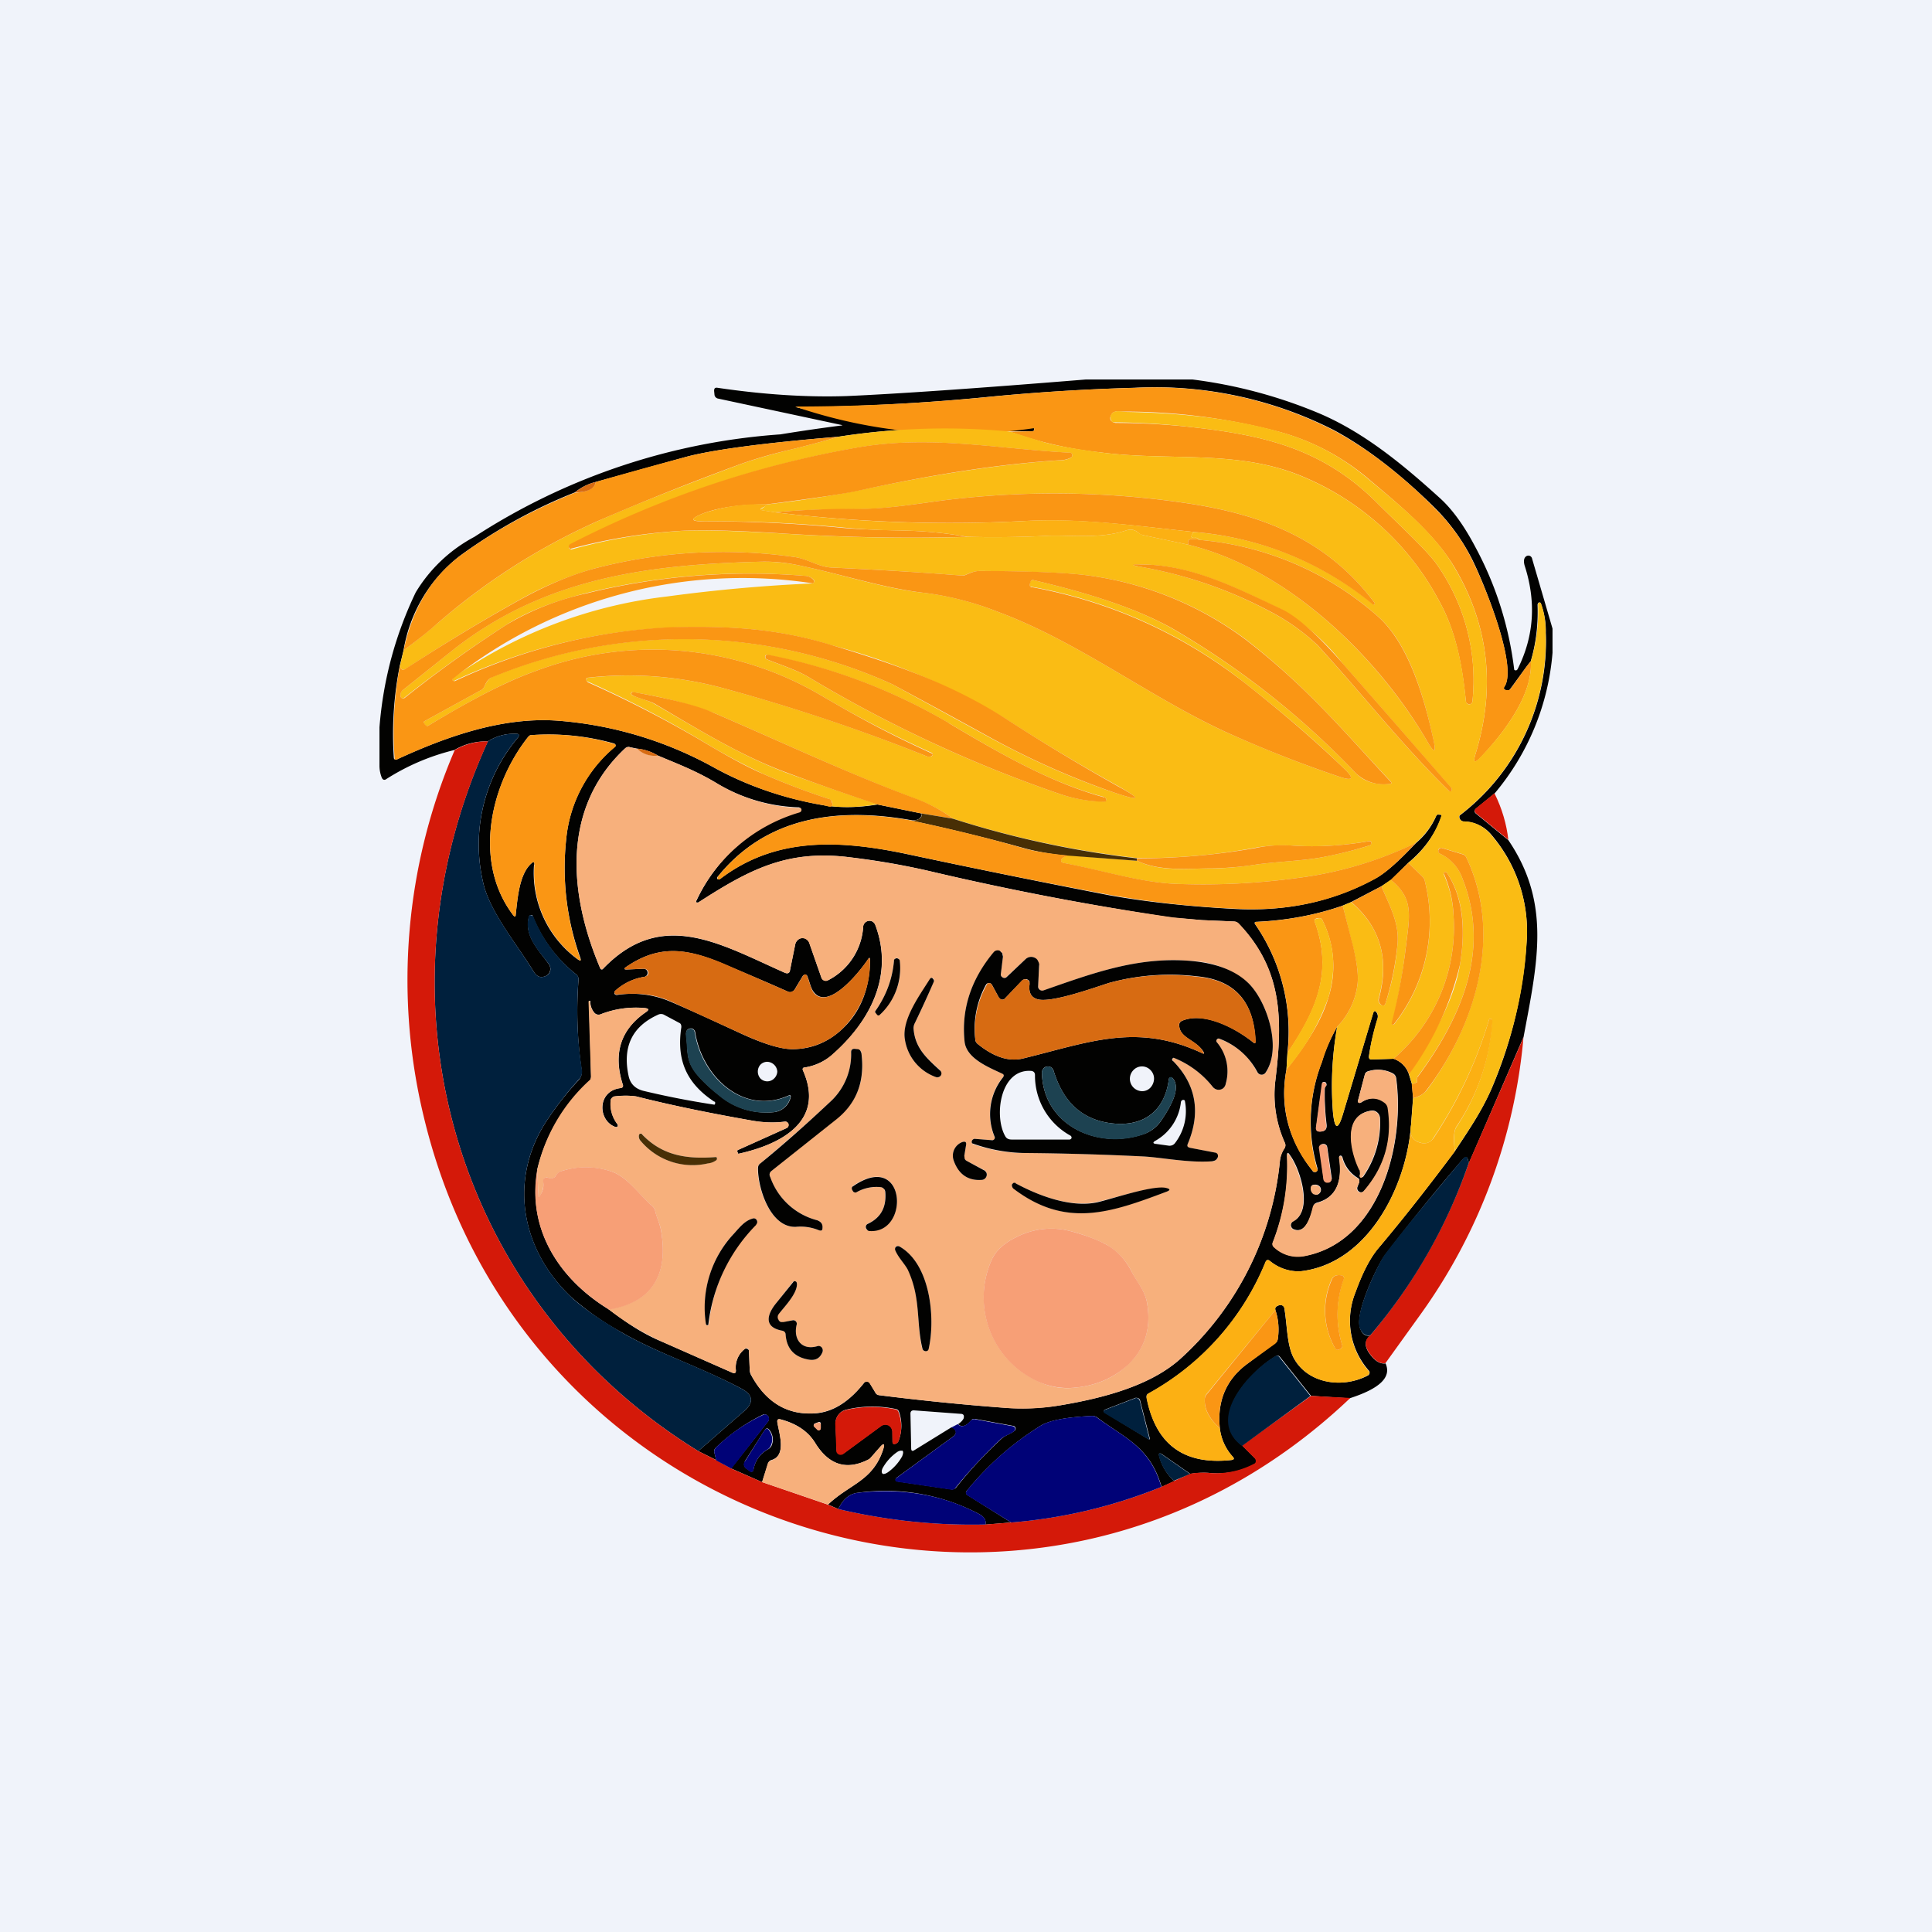 <svg xmlns="http://www.w3.org/2000/svg" width="24" height="24" fill="none" viewBox="0 0 24 24"><rect x="0" y="0" width="24" height="24" fill="#808080" stroke="none"/><g clip-path="url(#a)"><path fill="#F0F3FA" d="M0 0h24v24H0z"/><path fill="#020201" d="M13.492 4.714h1.32a6 6 0 0 1 1.542.407c.575.236 1.072.648 1.539 1.072q.226.207.433.6c.256.473.42.991.484 1.526a.025.025 0 0 0 .036.002l.007-.01c.206-.412.231-.84.086-1.287q-.02-.075.012-.107a.05.05 0 0 1 .05-.013.05.05 0 0 1 .032.039l.253.866v.3a3.1 3.1 0 0 1-.72 1.748l-.232.189q-.032.033 0 .06l.403.33c.532.784.365 1.508.189 2.447l-.682 1.573a.14.14 0 0 0-.021-.077q-.02-.012-.051.021-.504.585-.973 1.2c-.086.116-.382.724-.3.909q.038.101.128.081-.115.085-.013.227.096.134.198.12c.077.172-.073.313-.446.433l-.48-.03-.386-.484q-.026-.027-.051-.009c-.343.206-.857.789-.412 1.114l.155.155a.05.05 0 0 1 .012.043.05.05 0 0 1-.025.034 1 1 0 0 1-.57.103 1 1 0 0 0-.223.013l-.352-.245q-.046-.027-.034.022a.62.62 0 0 0 .189.313l-.159.072c-.146-.5-.45-.6-.797-.86a.1.1 0 0 0-.06-.022q-.476.021-.643.12c-.354.22-.669.498-.93.823a.04.04 0 0 0 .021.042l.54.339-.32.026q.017-.078-.074-.129a2.5 2.5 0 0 0-1.513-.266q-.155.02-.24.202l-.128-.056c.27-.257.557-.291.686-.686.02-.073.008-.085-.043-.025l-.12.137a.1.1 0 0 1-.018.013q-.411.212-.668-.21c-.086-.137-.227-.236-.429-.288q-.045-.008-.038.035c.021.137.12.415-.073.471a.06.06 0 0 0-.043.047l-.073.227-.386-.17.46-.584a.056.056 0 0 0-.005-.071.1.1 0 0 0-.022-.014H9.48a2.3 2.3 0 0 0-.591.415.06.06 0 0 0-.013.065l.021.085-.223-.111.566-.493c.129-.111.116-.206-.03-.283-.489-.261-1.054-.446-1.479-.694a3.5 3.5 0 0 1-.634-.442c-.634-.6-.788-1.482-.287-2.22.116-.171.24-.33.381-.48a.15.15 0 0 0 .035-.12 5 5 0 0 1-.039-1.127.08.08 0 0 0-.026-.06 1.75 1.75 0 0 1-.548-.737.03.03 0 0 0-.037.009l-.006.013c-.06.24.124.41.249.587a.1.1 0 0 1-.03.141c-.069.034-.12.017-.163-.056-.206-.334-.506-.694-.609-1.041a2.06 2.06 0 0 1 .42-1.864c.017-.026.013-.043-.021-.043a.6.6 0 0 0-.356.094.77.77 0 0 0-.416.107q-.451.11-.844.36c-.021.017-.043.013-.056-.013a.4.4 0 0 1-.03-.15v-.48c.047-.6.202-1.157.45-1.675.176-.292.428-.53.729-.69a8 8 0 0 1 3.801-1.273q.385-.063.772-.112l-.009-.004-1.543-.33q-.032-.012-.038-.043l-.005-.051c0-.03.01-.043.04-.039.582.086 1.122.12 1.61.103.6-.026 1.595-.094 2.97-.206m-.943.643a8.8 8.8 0 0 0-2.139.069c-.934.077-1.56.163-1.881.248l-1.127.313a.64.64 0 0 0-.258.129c-.505.2-.983.464-1.423.784a1.86 1.86 0 0 0-.707 1.179l-.047.192c-.075.378-.1.765-.073 1.15l.009.012a.03.03 0 0 0 .03 0c.621-.287 1.32-.531 2.001-.48a4.75 4.75 0 0 1 1.946.587q.61.334 1.35.463c.214.034.433.03.673-.009l.548.112c0 .051-.038.085-.115.085-.947-.17-1.822-.042-2.422.703l-.004.006a.02.02 0 0 0 .004.02l.013.004h.013c.69-.531 1.483-.492 2.314-.317q1.268.27 2.529.515c.428.077.951.137 1.569.17q.944.047 1.714-.368c.137-.068.308-.223.523-.45a.9.9 0 0 0 .253-.338.03.03 0 0 1 .02-.017l.044.004a.02.02 0 0 1 0 .021q-.11.323-.412.575l-.214.214-.12.077-.377.197-.103.043c-.343.12-.703.184-1.071.201-.022 0-.03.013-.013.035.32.465.461 1.03.398 1.59l-.012.21q-.13.681.325 1.26a.02.02 0 0 0 .022.013h.021l.01-.01.007-.012v-.026a2.04 2.04 0 0 1 .056-1.32c.043-.154.111-.3.189-.437a4.2 4.2 0 0 0-.052 1.072q.033.315.124.013l.373-1.248c.013-.038.026-.042.047-.008.013.021.018.047.005.086-.043.145-.082.3-.103.454 0 .026.008.039.034.039l.27-.01a.3.3 0 0 1 .193.194l.038.124.013.172-.025.334c-.056.771-.54 1.727-1.38 1.817a.56.56 0 0 1-.373-.129c-.026-.021-.043-.012-.056.018a3.27 3.27 0 0 1-1.449 1.628.06.06 0 0 0-.025.021.06.06 0 0 0 0 .035q.168.867 1.05.771c.034-.004.043-.017.017-.043a.64.64 0 0 1-.159-.351q-.051-.516.348-.806l.36-.27a.1.1 0 0 0 .012-.034.76.76 0 0 0-.03-.36c-.008-.03.009-.047.052-.06a.047.047 0 0 1 .043.009q.015.012.017.034c.034.193.03.445.111.604.172.334.617.39.926.227a.04.04 0 0 0 .021-.044.04.04 0 0 0-.008-.016.94.94 0 0 1-.167-.973q.13-.36.278-.54c.339-.402.656-.81.956-1.212.171-.258.334-.498.454-.772a5.5 5.5 0 0 0 .437-1.813 1.84 1.84 0 0 0-.428-1.337.46.46 0 0 0-.356-.176.056.056 0 0 1-.047-.073 2.72 2.72 0 0 0 1.071-2.27 1 1 0 0 0-.06-.36.02.02 0 0 0-.008-.014.02.02 0 0 0-.03.009l-.005.013q.014.372-.085.707c-.047.051-.249.343-.266.356a.06.06 0 0 1-.043 0q-.038-.013-.017-.043c.171-.258-.274-1.333-.411-1.599a2.5 2.5 0 0 0-.476-.643c-.42-.411-.832-.728-1.23-.943a4.9 4.9 0 0 0-2.477-.527 27 27 0 0 0-1.753.107q-1.228.124-2.46.133c.583.137.99.15 1.706.142a6 6 0 0 1 1.255.12.03.03 0 0 1 0 .03l-.017.008h-.283zM6.634 10.74a1.33 1.33 0 0 0 .545 1.179c.034.021.042.017.03-.022a3.3 3.3 0 0 1-.176-1.466 1.7 1.7 0 0 1 .613-1.16.03.03 0 0 0-.005-.027l-.012-.008a3 3 0 0 0-1.042-.103.1.1 0 0 0-.026.021c-.475.6-.685 1.556-.188 2.212q.033.044.034-.009c.022-.193.043-.501.197-.634q.034-.034.035.017zm.043 3.793c-.133.741.275 1.359.883 1.731.214.159.412.3.664.403l.875.386c.03.013.043 0 .043-.03a.29.29 0 0 1 .11-.266.03.03 0 0 1 .024-.003.03.03 0 0 1 .02.012q.01.002.008.017l.009.227q0 .045.021.077c.176.322.429.48.746.472.24 0 .454-.129.652-.378a.043.043 0 0 1 .072 0l.069.116c.009.022.026.03.043.034q.77.097 1.534.155c.257.021.502.008.729-.03.535-.09 1.114-.244 1.483-.575a3.82 3.82 0 0 0 1.238-2.464.35.35 0 0 1 .056-.154q.021-.03.004-.069a1.46 1.46 0 0 1-.12-.745c.094-.763.103-1.393-.45-1.972a.1.1 0 0 0-.06-.03l-.399-.017-.364-.03a37 37 0 0 1-3-.574 9 9 0 0 0-1.007-.176c-.776-.098-1.243.146-1.886.561h-.021a.017.017 0 0 1 0-.025 2.06 2.06 0 0 1 1.294-1.11.034.034 0 0 0-.008-.04l-.013-.007a2.1 2.1 0 0 1-1.024-.3c-.258-.155-.476-.236-.73-.343a.6.6 0 0 0-.256-.086l-.086-.017a.06.06 0 0 0-.064.013c-.793.741-.703 1.808-.309 2.734a.02.02 0 0 0 .013.013h.013l.009-.009c.728-.758 1.457-.304 2.262.052q.053.018.06-.034l.065-.322a.1.1 0 0 1 .03-.051.086.086 0 0 1 .145.038l.15.429a.06.06 0 0 0 .035.034.06.06 0 0 0 .042 0 .8.8 0 0 0 .442-.668q0-.028.021-.048a.076.076 0 0 1 .107-.006q.015.014.022.032c.236.63-.069 1.2-.527 1.607a.7.7 0 0 1-.347.163c-.026 0-.035.017-.022.043.27.617-.257.908-.797 1.028q-.012.002-.013-.008l-.008-.017c0-.013 0-.017.012-.022l.6-.27a.043.043 0 0 0 .021-.052.04.04 0 0 0-.012-.02.04.04 0 0 0-.026-.01c-.128.018-.27.014-.415-.012-.485-.086-.96-.18-1.436-.3a1 1 0 0 0-.27 0 .05.05 0 0 0-.03.017.06.06 0 0 0-.017.034.42.42 0 0 0 .085.296.03.03 0 0 1 0 .026L7.664 14h-.017c-.223-.077-.232-.45.064-.484.026-.004.034-.021.026-.043q-.184-.578.287-.9c.043-.03.039-.043-.013-.051a1.2 1.2 0 0 0-.548.077.07.07 0 0 1-.078-.017.21.21 0 0 1-.051-.15h-.017v.008l.026.93a.1.1 0 0 1-.03.073c-.318.291-.54.67-.64 1.089zm1.337-2.4a.7.7 0 0 0-.372.176.03.03 0 0 0-.01.017v.017a.03.03 0 0 0 .013.013.03.03 0 0 0 .018.004c.228-.036.461-.006.673.086.3.128.591.265.891.403q.4.182.613.184.36 0 .63-.257.327-.31.339-.844 0-.06-.03-.01c-.095.142-.48.63-.665.408-.047-.056-.055-.137-.09-.214l-.008-.005-.013-.003-.013.003-.013.005-.103.171a.07.07 0 0 1-.038.034.06.06 0 0 1-.043 0c-.266-.12-.531-.23-.793-.342-.467-.202-.814-.245-1.217.03q-.058.039.013.034L8 12.034a.051.051 0 0 1 .01.099zm.857 1.551c-.342-.227-.47-.514-.407-.925 0-.022-.004-.043-.025-.052l-.193-.103a.08.08 0 0 0-.069 0q-.486.218-.368.763c.021.099.085.159.184.184q.438.105.883.172l.008-.013v-.017l-.008-.009zm-.347-.827c.026.202-.008.309.125.476.051.069.145.163.283.27a.9.9 0 0 0 .664.214.24.24 0 0 0 .223-.175q.016-.051-.03-.03c-.557.244-1.067-.24-1.153-.79a.06.06 0 0 0-.03-.042.06.06 0 0 0-.056.004q-.032.02-.026.073m1.132.455a.13.13 0 0 0-.125-.122.12.12 0 0 0-.085.036.13.13 0 0 0 0 .171.12.12 0 0 0 .171 0 .13.13 0 0 0 .039-.085m7.02 1.062-.009-.013-.007-.005-.01-.001-.008.003-.005.008v.017c.043.309-.047.497-.278.557a.06.06 0 0 0-.043.047c-.03.112-.095.356-.253.279a.056.056 0 0 1-.02-.074.1.1 0 0 1 .02-.02c.257-.13.086-.66-.039-.823q-.036-.058-.034.008a2.6 2.6 0 0 1-.176 1.072.05.05 0 0 0 .013.06.43.43 0 0 0 .386.111c.93-.18 1.243-1.384 1.131-2.207a.08.08 0 0 0-.043-.06.4.4 0 0 0-.304-.026.055.055 0 0 0-.043.043l-.085.322v.012q.003.009.01.013.007.005.015.005l.013-.005c.099-.068.197-.073.296-.004a.1.1 0 0 1 .043.064c.056.399-.043.742-.3 1.037a.047.047 0 0 1-.064.008.05.05 0 0 1-.018-.06l.022-.06v-.025a.04.04 0 0 0-.013-.021.42.42 0 0 1-.197-.262m-.206-.878q.02-.026-.004-.052l-.013-.004a.03.03 0 0 0-.026.009v.012l-.077.545c0 .034.013.047.043.051.069 0 .094-.03.086-.094a3 3 0 0 1-.022-.429c0-.013 0-.03.013-.043zm.429 1.08-.005.021a.02.02 0 0 0 .013.026h.013l.013-.004c.15-.213.224-.47.21-.729a.1.1 0 0 0-.069-.091.1.1 0 0 0-.038-.003c-.369.056-.253.523-.142.737.005.013.009.03.005.043m-.412-.326a.04.04 0 0 0-.017-.03.04.04 0 0 0-.034-.009h-.005a.044.044 0 0 0-.038.034v.018l.051.386.018.03a.04.04 0 0 0 .034.008h.008a.04.04 0 0 0 .03-.021.04.04 0 0 0 .009-.034l-.056-.386zm-.163.583a.055.055 0 0 0 .073-.017.06.06 0 0 0 0-.073q-.027-.032-.073-.026-.038.002-.038.043-.001.05.043.069zm-2.601 2.713.548.334.005.001h.004l.004-.005v-.005l-.12-.47a.04.04 0 0 0-.015-.026.04.04 0 0 0-.027-.01.04.04 0 0 0-.018 0l-.381.147-.009.008a.02.02 0 0 0 0 .017zm-2.636.236v.128c0 .021.013.03.03.026a.06.06 0 0 0 .047-.043.52.52 0 0 0 .005-.352.05.05 0 0 0-.043-.038 1.4 1.4 0 0 0-.617.009.17.17 0 0 0-.095.064.17.17 0 0 0-.034.107l.013.321c0 .013 0 .022.008.035a.06.06 0 0 0 .052.025.04.04 0 0 0 .03-.012l.467-.343a.09.09 0 0 1 .101.002q.015.012.023.028a.1.1 0 0 1 .013.043m.733-.052a.07.07 0 0 1 .051.043c.01.026 0 .043-.02.064l-.717.523a.03.03 0 0 0-.008.026.026.026 0 0 0 .021.017l.677.099a.07.07 0 0 0 .052-.022q.256-.322.557-.6c.051-.051.111-.06.171-.107a.034.034 0 0 0-.017-.06l-.471-.086h-.03a.06.06 0 0 0-.026.022c-.06.068-.111.085-.159.043q.054-.037.07-.073c.008-.035 0-.056-.04-.056l-.578-.043q-.044-.001-.043.043l.009.428c0 .03.012.043.042.022zm-1.697-.047a.021.021 0 0 0-.013.026l.004.008.043.043.009.004h.017l.008-.008.005-.017V17.7c.004-.03-.009-.043-.039-.03zm-.626.086-.24.377q-.033.063.017.098l.043.03a.03.03 0 0 0 .03.005.03.03 0 0 0 .013-.022.35.35 0 0 1 .18-.253.1.1 0 0 0 .043-.043.19.19 0 0 0-.021-.192c-.026-.035-.043-.03-.065 0m1.462.535q.012.01.025.005c.013 0 .026-.009.043-.018a.6.6 0 0 0 .18-.2c.013-.035.017-.057.004-.07h-.025a.1.1 0 0 0-.043.018.6.6 0 0 0-.18.201c-.013.03-.013.056 0 .064z"/><path fill="#FA9614" d="M19.016 8.216c.03.424-.356.913-.63 1.2-.069.068-.086.056-.06-.039q.386-1.24-.258-2.331c-.257-.429-.694-.78-1.088-1.114a2.9 2.9 0 0 0-1.067-.562 7.5 7.5 0 0 0-2.006-.257q-.083-.013-.107.051a.06.06 0 0 0 0 .06l.026.022.03.008q.477 0 .947.052c.93.103 1.645.278 2.314.951.257.257.6.57.729.75.35.496.51 1.102.445 1.706a.04.04 0 0 1-.012.026.043.043 0 0 1-.069-.026c-.043-.429-.12-.866-.33-1.243a3.4 3.4 0 0 0-1.68-1.543c-.814-.351-1.68-.193-2.533-.308a4.8 4.8 0 0 1-1.123-.257l.283-.005.017-.008a.03.03 0 0 0 0-.03 6.3 6.3 0 0 1-2.961-.266V5.05q1.233-.001 2.46-.125a25 25 0 0 1 1.753-.107 4.9 4.9 0 0 1 2.477.532c.398.214.814.527 1.23.943q.303.297.471.638c.142.266.587 1.342.416 1.599q-.02.03.017.043h.043c.017-.009.214-.305.266-.356"/><path fill="#FABC14" d="M19.016 8.216c.071-.233.101-.477.09-.72l.012-.009h.018l.008.013a1 1 0 0 1 .056.36 2.72 2.72 0 0 1-1.072 2.271.055.055 0 0 0 .022.06.05.05 0 0 0 .03.013c.137 0 .257.06.351.176.316.371.471.852.433 1.337q-.051.895-.437 1.809c-.12.278-.283.514-.454.771-.017-.15-.013-.253.021-.3.264-.397.417-.857.442-1.333a.03.03 0 0 0-.018-.008h-.017a5.5 5.5 0 0 1-.694 1.478.13.13 0 0 1-.15.064q-.167-.037-.128-.222l.025-.335a.3.3 0 0 0 .167-.094c.6-.801.956-1.929.493-2.897a.07.07 0 0 0-.043-.039l-.257-.077h-.03l-.01.01-.007.012v.025l.017.022a.52.52 0 0 1 .279.3c.364.904-.017 1.748-.557 2.477l-.005.017a.04.04 0 0 0 0 .026c.009.013 0 .021-.008.025l-.052.022-.038-.129c.257-.398.557-.887.634-1.362.064-.39.056-.815-.163-1.136a.02.02 0 0 0-.013-.009h-.017a.02.02 0 0 0-.008.013v.017q.108.244.12.502a2.15 2.15 0 0 1-.746 1.787l-.27.008q-.04 0-.034-.038c.021-.159.055-.309.102-.459a.1.1 0 0 0 0-.081c-.025-.03-.042-.03-.051.008l-.373 1.243q-.091.308-.124-.008a4.2 4.2 0 0 1 .051-1.072.92.92 0 0 0 .253-.531q.02-.168-.064-.489l-.12-.484.103-.043q.547.463.343 1.196a.07.07 0 0 0 .034.081q.039.019.051-.021.118-.361.15-.742c.022-.261-.102-.475-.201-.711l.116-.082c.291.236.235.446.188.832a8 8 0 0 1-.171.96l.004.008.011.002a.02.02 0 0 0 .01-.006 2.06 2.06 0 0 0 .382-1.778.1.1 0 0 0-.034-.06l-.172-.167c.192-.151.335-.356.412-.588l-.005-.008-.008-.005h-.03a.03.03 0 0 0-.022.018 1 1 0 0 1-.257.338 4.7 4.7 0 0 1-1.47.433 8.7 8.7 0 0 1-1.5.073c-.454-.017-.938-.171-1.41-.261a.03.03 0 0 1-.021-.038.03.03 0 0 1 .008-.014.14.14 0 0 1 .077-.043l.858.069c.291.141.634.094.943.094q.226 0 .56-.051c.267-.035.558-.043.79-.086.2-.039.402-.086.6-.15.008 0 .012-.013.017-.026q0-.032-.026-.026c-.317.056-.639.078-.956.056q-.243-.012-.454.026c-.486.09-.98.134-1.474.129a12 12 0 0 1-2.285-.489q-.208-.15-.45-.24c-.857-.321-1.688-.716-2.528-1.076a5.4 5.4 0 0 0-1.012-.257.02.02 0 0 0-.008.03l.008.009c.095.043.206.064.283.111.54.313 1.063.639 1.646.857.364.129.737.262 1.123.386q-.359.064-.673.013l.073.017.03-.004a.04.04 0 0 0 .008-.03.07.07 0 0 0-.012-.039.1.1 0 0 0-.03-.021 9 9 0 0 1-.82-.313 8 8 0 0 1-.77-.416q-.69-.41-1.423-.737a.034.034 0 0 1 .008-.039 4.5 4.5 0 0 1 1.68.125q1.282.345 2.516.84.05.023.081.008.033-.018 0-.043a14 14 0 0 1-1.354-.702 4.12 4.12 0 0 0-3.574-.309c-.335.116-.772.343-1.32.673q-.018.012-.035 0l-.017-.022q-.02-.02.005-.034l.702-.386a.1.1 0 0 0 .039-.042q.04-.096.099-.12a6.25 6.25 0 0 1 4.967.09l1.174.642q.81.444 1.594.708c.322.107.33.081.035-.086q-.712-.396-1.397-.836a8.3 8.3 0 0 0-2.178-.917c-.685-.21-1.285-.236-1.975-.214a7.1 7.1 0 0 0-2.7.664.02.02 0 0 1-.013-.013.03.03 0 0 1 .008-.03A5.8 5.8 0 0 1 8.284 7.41q.906-.123 1.817-.163l.009-.013a.03.03 0 0 0 0-.03.16.16 0 0 0-.116-.051 8.5 8.5 0 0 0-2.708.214q-.623.156-.995.394-.661.425-1.277.913a.03.03 0 0 1-.038-.021c-.005-.034 0-.06.03-.082l.642-.514c1.123-.878 2.4-1.046 3.828-1.08q.21 0 .415.039c.566.115 1.093.3 1.616.351q.462.062.896.236c1.003.373 1.886 1.063 2.845 1.5.45.201.913.386 1.385.544q.264.09.06-.103c-.352-.343-.759-.69-1.226-1.058a5.96 5.96 0 0 0-2.67-1.2.04.04 0 0 1-.004-.03v-.017c.008-.026.026-.039.056-.03.732.171 1.307.368 1.714.6a10.3 10.3 0 0 1 2.284 1.8q.153.153.416.128.04-.001.008-.034c-.582-.622-1.037-1.17-1.791-1.757a4.2 4.2 0 0 0-1.903-.789q-.348-.057-1.41-.064a.4.4 0 0 0-.159.043.15.15 0 0 1-.068.013 51 51 0 0 0-1.616-.099c-.154-.009-.3-.107-.446-.129a6.3 6.3 0 0 0-2.511.146 4.3 4.3 0 0 0-.9.377q-.727.405-1.423.862c-.017.013-.034.013-.043.013a.06.06 0 0 1-.034-.043l.047-.197c.15-.112.287-.219.42-.335.6-.52 1.272-.95 1.997-1.273q.603-.269 1.715-.685c.18-.069.39-.129.625-.189q.322-.076.643-.171a8.5 8.5 0 0 1 2.13-.065l.386.12q.195.065.737.138c.853.115 1.714-.043 2.529.308.722.304 1.318.85 1.684 1.543.21.377.291.814.33 1.243l.013.026a.043.043 0 0 0 .056 0 .04.04 0 0 0 .012-.026 2.5 2.5 0 0 0-.445-1.706c-.129-.18-.472-.493-.729-.75-.669-.673-1.384-.848-2.314-.951a9 9 0 0 0-.977-.06.06.06 0 0 1-.03-.052v-.03c.021-.043.055-.06.111-.055l.082.008c.758.013 1.397.099 1.928.253q.586.167 1.063.566c.394.33.836.677 1.088 1.114q.643 1.086.258 2.327c-.026.094-.009.107.06.034.274-.282.66-.771.63-1.2zm-7.003-1.547q.495.012 1.003-.013c.235-.013.643.043.968-.065q.09-.031.155.026a.2.2 0 0 0 .06.03l.565.12c1.235.3 2.357 1.397 2.974 2.456q.122.206.069-.03c-.111-.51-.3-1.2-.698-1.543a3.83 3.83 0 0 0-2.208-.943q-.018-.032-.064-.026-.038.001-.038-.017.002-.018.03-.055a4 4 0 0 1 2.232.9h.013a.02.02 0 0 0 0-.022c-.6-.801-1.418-1.106-2.378-1.243a11.2 11.2 0 0 0-2.932-.034c-.403.051-.775.12-1.195.116-.313 0-.626.008-.943.038L9.47 6.34c-.03-.005-.034-.013 0-.026q.04-.024.047-.047a14 14 0 0 0 1.136-.172c.943-.201 1.779-.33 2.512-.377q.075.002.141-.034l.013-.017a.034.034 0 0 0-.013-.039.03.03 0 0 0-.017-.004c-.9-.047-1.736-.223-2.636-.064-1.25.222-2.46.633-3.587 1.221v.021c0 .009.009.018.017.018.009.004.013.008.022.004q.648-.181 1.328-.227c.244-.017.686-.005 1.337.034.742.047 1.492.06 2.242.039m6 3.102a331 331 0 0 0-1.329-1.525 2.8 2.8 0 0 0-.758-.673c-.566-.27-1.127-.557-1.749-.562q-.192 0 0 .03a5.4 5.4 0 0 1 1.607.558q.32.166.583.415c.553.6 1.05 1.243 1.633 1.809a.02.02 0 0 0 .02.005.02.02 0 0 0 .014-.014q.006-.018-.008-.03zm-4.295.129c-.681-.18-1.32-.557-1.928-.917a7 7 0 0 0-2.272-.849.03.03 0 0 0-.008.043l.017.013c.176.073.369.129.536.231a16.3 16.3 0 0 0 3.115 1.445q.27.088.553.09a.03.03 0 0 0 .011-.02.03.03 0 0 0-.006-.023.03.03 0 0 0-.018-.009z"/><path fill="#FA9614" d="M10.414 5.426q-.321.095-.642.171-.354.085-.63.189-.867.319-1.715.686a8 8 0 0 0-1.993 1.272c-.128.116-.27.223-.42.335q.161-.773.708-1.179c.411-.3.882-.561 1.422-.78q.232-.011.258-.133.527-.153 1.127-.313c.321-.085.947-.171 1.885-.248"/><path fill="#FA9614" d="M9.519 6.266q-.47-.001-.772.107-.277.11.017.103.834 0 1.655.077.257.026.797.038c.266.005.536.03.797.078Q10.886 6.7 9.77 6.63c-.647-.043-1.092-.051-1.337-.034a6.8 6.8 0 0 0-1.35.223.034.034 0 0 1 0-.06 12.5 12.5 0 0 1 3.566-1.2c.904-.159 1.74.017 2.64.064a.03.03 0 0 1 .03.021.035.035 0 0 1-.013.039.3.3 0 0 1-.141.034q-1.1.069-2.516.382-.27.057-1.131.167"/><path fill="#D76B12" d="M7.401 5.987q-.025.129-.257.129a.64.64 0 0 1 .257-.129"/><path fill="#FA9614" d="M14.829 6.608c-.69-.072-1.372-.171-2.083-.137a18 18 0 0 1-3.12-.107q.475-.044.943-.043c.42.009.792-.06 1.195-.111a11.2 11.2 0 0 1 2.927.034c.965.137 1.783.442 2.383 1.243l.004.01a.02.02 0 0 1-.004.011.02.02 0 0 1-.021 0 4 4 0 0 0-2.229-.9z"/><path fill="#FCB013" d="M9.519 6.266c0 .017-.022.03-.052.042-.03.018-.026.026 0 .03l.159.026q1.563.192 3.12.107c.707-.038 1.393.065 2.083.137a.2.2 0 0 0-.03.056q0 .018.038.017c.03 0 .052.005.064.026-.115-.026-.162-.009-.137.06l-.565-.12a.13.13 0 0 1-.06-.03q-.065-.058-.155-.026c-.325.107-.728.052-.968.065-.343.017-.673.021-1.003.012a5 5 0 0 0-.797-.077 9 9 0 0 1-.797-.043 17 17 0 0 0-1.655-.072c-.197 0-.201-.03-.017-.103.249-.082.51-.119.772-.107"/><path fill="#FA9614" d="M14.764 6.767q-.037-.1.137-.06a3.84 3.84 0 0 1 2.207.943c.395.343.588 1.033.7 1.543q.051.236-.07.03c-.612-1.059-1.74-2.156-2.974-2.456m-4.534 3.236a4.3 4.3 0 0 1-1.35-.463 4.74 4.74 0 0 0-1.946-.587c-.685-.052-1.38.193-2.001.48a.03.03 0 0 1-.03 0 4.4 4.4 0 0 1 .064-1.157.07.07 0 0 0 .03.043c.013 0 .03 0 .043-.013.471-.305.943-.592 1.431-.862q.478-.262.896-.377a6.3 6.3 0 0 1 2.512-.146c.15.022.291.12.445.129.54.026 1.076.056 1.616.099.026 0 .047 0 .069-.013.051-.022.102-.043.158-.043.707 0 1.179.026 1.41.064a4.2 4.2 0 0 1 1.903.793c.754.583 1.209 1.131 1.791 1.757q.031.025-.008.03a.5.5 0 0 1-.416-.128 10.3 10.3 0 0 0-2.28-1.8c-.411-.232-.986-.429-1.719-.6-.03-.009-.042 0-.05.03l-.005.017v.013q0 .008.003.014l.01.011h.013q1.466.271 2.648 1.192.7.552 1.226 1.058.204.193-.06.103-.706-.238-1.384-.544c-.96-.437-1.843-1.127-2.846-1.5a3.8 3.8 0 0 0-.9-.236c-.519-.056-1.046-.236-1.612-.351a2 2 0 0 0-.415-.039c-1.427.034-2.7.202-3.827 1.08l-.643.514q-.038.032-.03.082a.03.03 0 0 0 .021.021.03.03 0 0 0 .03-.004c.407-.326.827-.626 1.264-.909.308-.183.644-.314.995-.39a8.5 8.5 0 0 1 2.708-.218c.047 0 .086.021.112.051a.03.03 0 0 1 .004.03l-.009.013a5.8 5.8 0 0 0-4.478 1.187v.013c0 .009.008.009.013.013h.017a7.1 7.1 0 0 1 2.683-.669c.69-.017 1.29.009 1.971.215.801.244 1.487.475 2.186.921q.683.442 1.393.84.449.244-.035.082a10 10 0 0 1-1.594-.712q-.586-.323-1.174-.638a6.25 6.25 0 0 0-4.967-.086c-.043.013-.073.051-.099.116a.1.1 0 0 1-.038.042l-.703.386q-.026.015 0 .034c0 .009.008.013.013.018q.016.017.034.004.82-.497 1.32-.673a4.12 4.12 0 0 1 3.574.309c.549.321.883.492 1.35.707q.039.019 0 .038-.026.016-.077-.008a23 23 0 0 0-2.516-.84A4.5 4.5 0 0 0 7.29 8.42a.034.034 0 0 0 0 .043l.013.013q.72.321 1.401.72.514.308.772.416.392.172.822.313c.013 0 .022.013.03.021l.013.039q.002.018-.008.03a.03.03 0 0 1-.03.004z"/><path fill="#FA9614" d="M18.026 9.784q.013.013.008.03l-.003.008a.02.02 0 0 1-.022.01l-.01-.009c-.582-.566-1.08-1.209-1.632-1.809a2.6 2.6 0 0 0-.583-.415 5.4 5.4 0 0 0-1.611-.557c-.129-.022-.129-.035.004-.03.622 0 1.183.291 1.749.557q.289.142.758.677.673.767 1.342 1.538m-6.24-.801c.608.36 1.251.737 1.928.921.013 0 .017.005.022.013l.005.01q.002.007.002.013a.03.03 0 0 1-.012.02 1.8 1.8 0 0 1-.557-.094 16.4 16.4 0 0 1-3.111-1.444c-.167-.103-.36-.159-.536-.232a.03.03 0 0 1-.017-.017.03.03 0 0 1 .013-.039h.021a7.1 7.1 0 0 1 2.246.849zm.055 1.187-.39-.064-.548-.112A31 31 0 0 1 9.78 9.6c-.583-.214-1.106-.54-1.646-.857-.077-.043-.188-.06-.278-.107a.021.021 0 0 1 0-.039h.012c.472.086.81.172.995.257.84.36 1.671.755 2.528 1.072.168.064.313.146.45.244"/><path fill="#00203D" d="M8.674 18.026C5.661 16.166 4.573 12.47 6.06 9.21a.6.6 0 0 1 .356-.094c.034 0 .043.017.021.042a2.06 2.06 0 0 0-.42 1.865c.103.343.403.707.609 1.041.043.073.094.09.163.056a.094.094 0 0 0 .046-.105.1.1 0 0 0-.016-.037c-.129-.175-.309-.342-.253-.587l.008-.017a.03.03 0 0 1 .035 0q.01 0 .017.013.174.43.535.72.026.02.026.06c-.03.377-.017.75.043 1.127a.14.14 0 0 1-.043.12q-.206.226-.377.48c-.501.737-.347 1.616.287 2.22q.212.196.634.442c.425.248.986.428 1.479.694.146.077.159.171.03.283z"/><path fill="#FA9614" d="M6.604 10.723c-.154.128-.175.441-.197.634q-.001.053-.034.009c-.497-.656-.287-1.616.188-2.212a.1.1 0 0 1 .026-.021c.355-.027.713.01 1.054.111a.026.026 0 0 1 0 .035 1.7 1.7 0 0 0-.608 1.152q-.079.746.171 1.466c.017.039.009.043-.021.022a1.33 1.33 0 0 1-.544-1.179q-.001-.05-.035-.017"/><path fill="#D41909" d="M6.06 9.214c-1.487 3.257-.398 6.952 2.614 8.812l.228.115.184.103.381.167.814.279.13.055q.899.213 1.83.193l.32-.025c.64-.052 1.27-.2 1.865-.442l.158-.073.197-.09q.103-.019.223-.012c.204.02.408-.022.588-.12a.05.05 0 0 0-.005-.06l-.158-.159.857-.617.488.026C12.857 21.094 6.51 19.1 5.263 13.868a7.24 7.24 0 0 1 .386-4.551.8.8 0 0 1 .415-.107z"/><path fill="#F7B07C" d="M7.92 9.3a.3.3 0 0 0 .253.086c.253.107.471.188.728.342.315.192.674.298 1.042.309.008 0 .008.009.013.017a.034.034 0 0 1-.026.039 2.06 2.06 0 0 0-1.286 1.105l.009.013.01.004a.02.02 0 0 0 .011-.004c.643-.415 1.11-.66 1.886-.561.339.043.673.098 1.007.176q1.49.352 3 .57l.364.034.399.017c.026 0 .043.009.06.026.553.583.544 1.213.45 1.971-.027.256.014.515.12.75.013.026.009.047 0 .069a.35.35 0 0 0-.06.154 3.81 3.81 0 0 1-1.239 2.464c-.368.33-.947.485-1.482.575a2.7 2.7 0 0 1-.729.03 30 30 0 0 1-1.53-.155.06.06 0 0 1-.047-.034l-.069-.111a.043.043 0 0 0-.039-.021.04.04 0 0 0-.034.016c-.197.249-.411.373-.651.377q-.482.012-.746-.471a.2.2 0 0 1-.021-.077l-.009-.227-.004-.017a.03.03 0 0 0-.034-.017l-.013.008a.29.29 0 0 0-.112.266q.002.05-.042.03l-.875-.386a3.2 3.2 0 0 1-.664-.403q.798-.129.651-.985c-.017-.086-.051-.146-.072-.236a.1.1 0 0 0-.035-.06c-.171-.146-.308-.36-.505-.429-.2-.067-.416-.07-.618-.008a.13.13 0 0 0-.077.06q-.03.052-.107.021a.04.04 0 0 0-.043.026c-.004.004-.008.008-.004.017a.3.3 0 0 1-.043.188q-.018.02-.017 0l-.017-.325c.098-.434.329-.826.66-1.123a.1.1 0 0 0 .008-.039l-.03-.93.005-.008h.013q.002.09.055.15a.064.064 0 0 0 .077.017 1.2 1.2 0 0 1 .549-.077q.077.006.013.051c-.313.215-.412.515-.287.9.008.022 0 .039-.026.043-.3.034-.287.407-.064.484a.02.02 0 0 0 .014 0 .02.02 0 0 0 .011-.008.02.02 0 0 0 0-.026.4.4 0 0 1-.085-.3c0-.008.004-.021.017-.03a.05.05 0 0 1 .03-.017c.124-.013.214-.009.27 0 .471.12.951.214 1.436.3.145.026.287.03.415.013q.015 0 .026.008a.04.04 0 0 1 .017.022.043.043 0 0 1-.026.051l-.6.27c-.012 0-.012.009-.012.022l.008.017q0 .014.013.008c.54-.12 1.067-.411.797-1.028-.013-.026-.004-.043.022-.043a.64.64 0 0 0 .342-.163c.463-.407.772-.977.532-1.607a.1.1 0 0 0-.034-.043.08.08 0 0 0-.095.017.1.1 0 0 0-.021.043.81.81 0 0 1-.442.673.056.056 0 0 1-.077-.034l-.15-.429a.1.1 0 0 0-.038-.047.085.085 0 0 0-.107.008.1.1 0 0 0-.03.052l-.065.321q-.007.053-.06.035c-.805-.356-1.53-.815-2.263-.052a.02.02 0 0 1-.027.003l-.007-.007c-.394-.926-.484-1.993.309-2.734.017-.013.038-.022.06-.013l.094.021zm6.673 3.844q.28.117.471.356a.09.09 0 0 0 .09.034c.017 0 .035-.013.047-.021a.1.1 0 0 0 .026-.047.57.57 0 0 0-.111-.519.026.026 0 0 1 0-.034l.013-.009h.017c.21.082.368.214.471.416a.06.06 0 0 0 .056.03q.015 0 .029-.006a.1.1 0 0 0 .022-.02c.206-.313.009-.9-.223-1.118a1.16 1.16 0 0 0-.72-.27c-.655-.052-1.208.154-1.817.368a.047.047 0 0 1-.06-.026.1.1 0 0 1-.008-.025l.013-.257a.11.11 0 0 0-.056-.099.1.1 0 0 0-.112.017l-.24.223a.04.04 0 0 1-.046.003.04.04 0 0 1-.022-.042l.026-.214c0-.017 0-.03-.009-.043a.07.07 0 0 0-.051-.033.07.07 0 0 0-.056.025q-.425.506-.36 1.11c.026.214.304.317.467.394.021.009.026.026.009.043a.73.73 0 0 0-.1.754q0 .006-.002.013a.03.03 0 0 1-.018.017h-.013l-.215-.017c-.012 0-.021 0-.025.009a.034.034 0 0 0 .008.06c.206.068.403.107.63.107q.744.005 1.483.043c.232.013.557.081.849.06a.07.07 0 0 0 .064-.035.047.047 0 0 0-.026-.072l-.313-.06c-.03-.005-.042-.022-.025-.052.163-.39.103-.737-.185-1.029a.02.02 0 0 1 0-.03l.009-.008h.013zm-3.664-.536c.18-.188.282-.407.248-.668q0-.016-.013-.026a.03.03 0 0 0-.025-.013l-.015.004-.011.01a.04.04 0 0 0-.009.025 1.23 1.23 0 0 1-.227.613.02.02 0 0 0 0 .03l.034.03q.01 0 .018-.005m.75.686c-.163-.146-.309-.27-.33-.514 0-.021 0-.043.012-.064a9 9 0 0 0 .243-.536.04.04 0 0 0-.007-.021c-.017-.018-.034-.018-.043.004-.128.205-.351.505-.313.75a.59.59 0 0 0 .403.472.043.043 0 0 0 .043-.026.05.05 0 0 0-.008-.06zm-2.1 1.252.814-.652c.253-.197.356-.471.308-.814-.004-.026-.021-.043-.051-.043l-.034-.009q-.044-.001-.043.043a.8.8 0 0 1-.266.622c-.278.261-.57.514-.866.763a.07.07 0 0 0-.03.06c0 .248.159.737.472.724a.64.64 0 0 1 .291.043q.044.012.043-.026c0-.051-.017-.086-.064-.098a.85.85 0 0 1-.587-.54q-.018-.043.017-.073zm-.695-.172c-.355.026-.655-.017-.908-.283a.02.02 0 0 0-.026-.008.03.03 0 0 0-.013.021.07.07 0 0 0 .022.069.84.84 0 0 0 .831.278q.076-.011.107-.043a.02.02 0 0 0 0-.034zm3.095-.017.021-.128c.009-.043-.009-.052-.043-.043a.18.18 0 0 0-.111.227c.06.171.175.257.351.244a.05.05 0 0 0 .039-.017.064.064 0 0 0-.013-.107l-.214-.112a.06.06 0 0 1-.03-.064m-.986.446c.021.188-.047.321-.214.398a.04.04 0 0 0-.018.018.04.04 0 0 0-.004.044.043.043 0 0 0 .038.024c.515.047.464-1.007-.196-.557q-.027.02-.013.051l.008.013q.008.015.022.017h.021a.54.54 0 0 1 .3-.064c.017 0 .03.009.043.017l.017.043zm2.636.128c-.326.073-.729-.077-1.012-.231a.03.03 0 0 0-.023-.003.03.03 0 0 0-.02.012l-.004.017a.04.04 0 0 0 .017.034c.647.501 1.204.3 1.899.043.055-.017.055-.035-.005-.043-.167-.034-.664.133-.857.171zm-4.822 1.513c.05-.476.262-.92.6-1.26a.04.04 0 0 0-.008-.03.04.04 0 0 0-.022-.017.04.04 0 0 0-.026 0c-.098.026-.162.107-.231.184a1.34 1.34 0 0 0-.347 1.14.02.02 0 0 0 .026 0zm5.22.493q.29-.283.227-.72c-.021-.18-.128-.278-.205-.437a.8.8 0 0 0-.326-.33 2.2 2.2 0 0 0-.416-.154.94.94 0 0 0-.673.068q-.244.115-.321.3a1.144 1.144 0 0 0 .557 1.483.83.83 0 0 0 .493.09q.4-.04.664-.3m-2.743-1.157c.159.356.095.643.172.977l.017.021a.04.04 0 0 0 .038.004.04.04 0 0 0 .026-.03c.086-.385.017-1.053-.364-1.268a.034.034 0 0 0-.043 0 .04.04 0 0 0-.01.02.04.04 0 0 0 .001.023c.039.099.129.18.159.253zm-1.611.544c.068-.09.231-.257.227-.377a.03.03 0 0 0-.021-.03.03.03 0 0 0-.034.013l-.202.257c-.116.141-.159.3.073.343.025 0 .043.021.043.043.012.184.111.287.291.317.086.013.137-.017.167-.094a.06.06 0 0 0-.008-.056.06.06 0 0 0-.056-.017c-.193.056-.3-.086-.257-.27a.04.04 0 0 0-.013-.043.04.04 0 0 0-.039-.009l-.111.026a.06.06 0 0 1-.064-.03.06.06 0 0 1 0-.073z"/><path fill="#D76B12" d="M7.92 9.3a.6.6 0 0 1 .253.086.3.3 0 0 1-.257-.086z"/><path fill="#D41909" d="M18.566 9.857c.094.189.15.386.171.575l-.403-.33q-.031-.034 0-.06l.232-.189z"/><path fill="#482F05" d="m11.452 10.106.385.064c.745.239 1.512.404 2.289.493-.005 0-.005.013 0 .03l-.857-.064a3 3 0 0 1-.523-.086 24 24 0 0 0-1.415-.347q.128-.013.12-.09"/><path fill="#FA9614" d="M11.336 10.196c.476.102.943.214 1.41.35q.168.045.523.082a.15.15 0 0 0-.078.039l-.008.013v.017q.002.008.008.014l.013.007c.472.086.956.245 1.415.262a8.7 8.7 0 0 0 1.495-.073 4.7 4.7 0 0 0 1.475-.437c-.215.231-.386.385-.519.454q-.772.418-1.719.364a12 12 0 0 1-1.564-.171q-1.267-.24-2.528-.51c-.836-.171-1.629-.214-2.319.317h-.026v-.03c.6-.746 1.475-.87 2.422-.699"/><path fill="#FA9614" d="M14.126 10.693c-.005-.017-.005-.03 0-.03q.744 0 1.474-.129.212-.046.454-.03c.318.022.639 0 .956-.055.017 0 .026.004.026.025a.03.03 0 0 1-.017.026 5 5 0 0 1-.6.15c-.236.043-.523.052-.789.086a4 4 0 0 1-.566.051c-.304 0-.647.043-.938-.094m3.428 2.949-.017-.172.056-.021q.02-.007.009-.026a.04.04 0 0 1 0-.026q-.002-.011.008-.017c.536-.728.917-1.573.553-2.477a.53.53 0 0 0-.279-.3.04.04 0 0 1-.017-.032.04.04 0 0 1 .017-.032.04.04 0 0 1 .026-.005l.257.078a.07.07 0 0 1 .047.038c.463.969.112 2.1-.497 2.897q-.046.063-.163.095"/><path fill="#FA9614" d="m17.494 10.719.172.167c.017.017.03.034.034.06a2.06 2.06 0 0 1-.39 1.783h-.013l-.009-.009v-.013c.078-.308.138-.625.176-.943.047-.39.103-.6-.188-.835z"/><path fill="#FA9614" d="M17.503 13.346a.3.3 0 0 0-.193-.193 2.15 2.15 0 0 0 .746-1.787 1.4 1.4 0 0 0-.12-.514q-.002-.012.008-.018h.018l.012.009c.215.322.227.746.163 1.136a3.8 3.8 0 0 1-.634 1.367m-.343-2.336c.099.236.223.45.201.712a3.6 3.6 0 0 1-.15.741q-.012.04-.05.022a.1.1 0 0 1-.018-.018.07.07 0 0 1-.013-.064q.198-.733-.343-1.196zm-.48.24.124.485q.079.321.06.488a.92.92 0 0 1-.253.531 2.2 2.2 0 0 0-.188.438c-.17.429-.19.903-.056 1.345q-.002.012-.017.018a.034.034 0 0 1-.043-.01 1.5 1.5 0 0 1-.325-1.26q.413-.513.522-.9a1.27 1.27 0 0 0-.081-.963q-.015-.027-.069-.013c-.025.008-.03.025-.021.043.231.634.009 1.114-.339 1.628a2.34 2.34 0 0 0-.398-1.594q-.024-.034.017-.034a3.8 3.8 0 0 0 1.071-.202z"/><path fill="#FABC14" d="m15.981 13.286.013-.21c.343-.515.57-.99.339-1.62-.009-.022 0-.039.021-.043q.054-.018.069.008c.154.3.18.618.081.965-.115.33-.293.635-.523.9"/><path fill="#D76B12" d="m8.014 12.133.03-.017a.05.05 0 0 0-.008-.069l-.016-.01L8 12.034l-.205.009c-.043 0-.052-.009-.013-.035.407-.274.75-.231 1.217-.034l.788.343q.028.012.048 0a.07.07 0 0 0 .038-.026l.103-.171.013-.013a.03.03 0 0 1 .026 0l.008.013c.035.073.043.154.086.214.189.219.574-.27.668-.411.022-.03.03-.03.03.008a1.15 1.15 0 0 1-.338.845.89.89 0 0 1-.63.257c-.142 0-.347-.065-.613-.185l-.891-.407c-.236-.103-.429-.107-.673-.086q-.008.001-.015-.002l-.01-.01a.03.03 0 0 1 .003-.035.7.7 0 0 1 .373-.175"/><path fill="#020201" d="M14.571 13.179c.287.291.348.638.185 1.028-.013.03-.005.043.025.051l.313.06a.04.04 0 0 1 .035.03.05.05 0 0 1-.01.043c-.012.022-.033.03-.063.035-.296.021-.617-.047-.849-.06a36 36 0 0 0-1.483-.043 2 2 0 0 1-.647-.12.034.034 0 0 1 .009-.047.03.03 0 0 1 .021-.009l.214.017a.03.03 0 0 0 .017-.002.03.03 0 0 0 .013-.01.03.03 0 0 0 .005-.03.73.73 0 0 1 .103-.738q.024-.032-.01-.047c-.162-.077-.44-.184-.466-.394q-.065-.603.36-1.114a.065.065 0 0 1 .077-.018l.03.03.009.043-.026.214a.04.04 0 0 0 .021.043.04.04 0 0 0 .047 0l.24-.227a.1.1 0 0 1 .112-.017.08.08 0 0 1 .043.043c.008.017.017.034.012.056l-.012.257a.05.05 0 0 0 .021.043.05.05 0 0 0 .043.008c.613-.214 1.166-.42 1.821-.368.313.025.557.115.72.27.232.218.429.805.223 1.114a.06.06 0 0 1-.051.03.06.06 0 0 1-.052-.03.88.88 0 0 0-.471-.416.026.026 0 0 0-.034.009.026.026 0 0 0 0 .034.56.56 0 0 1 .111.514.1.1 0 0 1-.026.052.09.09 0 0 1-.108.012.1.1 0 0 1-.029-.025 1.17 1.17 0 0 0-.484-.36.02.02 0 0 0-.013.008.02.02 0 0 0 0 .03zm.112-.498c.278-.12.677.099.887.27q.026.02.026-.013c-.018-.497-.258-.767-.729-.81a2.85 2.85 0 0 0-1.089.082c-.188.06-.698.244-.878.206q-.13-.029-.111-.185v-.038a.056.056 0 0 0-.068-.027.1.1 0 0 0-.023.014l-.214.223a.04.04 0 0 1-.043.013c-.004 0-.013 0-.017-.009a.1.1 0 0 1-.017-.017l-.086-.159a.043.043 0 0 0-.072 0 1.13 1.13 0 0 0-.133.686c0 .017.013.039.03.052.201.162.385.222.561.18.814-.198 1.41-.45 2.229-.065q.03.014.017-.013c-.086-.15-.292-.171-.304-.325q-.006-.045.034-.065m-.347.72a.15.15 0 0 0-.043-.107.146.146 0 0 0-.214 0 .154.154 0 0 0 .107.261.14.14 0 0 0 .107-.046.17.17 0 0 0 .043-.108m-.527.553c-.36-.043-.6-.257-.72-.651a.08.08 0 0 0-.03-.043.073.073 0 0 0-.1.017.08.08 0 0 0-.016.052c.017.647.673.942 1.226.771a.44.44 0 0 0 .265-.193c.073-.111.257-.386.129-.518a.026.026 0 0 0-.043.017c-.051.402-.322.595-.711.548m-1-.651c-.385-.026-.462.557-.325.805.017.035.043.048.086.048h.716a.03.03 0 0 0 .025-.018.03.03 0 0 0-.012-.03.85.85 0 0 1-.442-.754q-.001-.045-.047-.051m1.86.385a.63.63 0 0 1-.312.48c-.043.022-.038.04.009.043l.158.022q.044 0 .069-.03a.65.65 0 0 0 .124-.532.03.03 0 0 0-.02-.008.03.03 0 0 0-.018.008.03.03 0 0 0-.01.018m-3.492-1.748a.79.79 0 0 1-.257.673h-.014a.03.03 0 0 1-.012-.009l-.017-.021a.02.02 0 0 1 0-.03c.129-.185.206-.386.227-.613 0-.009 0-.021.009-.026a.04.04 0 0 1 .026-.011.04.04 0 0 1 .025.011q.013.007.013.026"/><path fill="#D76B12" d="M14.649 12.746c.012.154.222.171.3.325q.018.027-.013.013c-.819-.385-1.415-.133-2.229.065q-.258.064-.561-.18a.08.08 0 0 1-.03-.056 1.13 1.13 0 0 1 .15-.694.04.04 0 0 1 .043 0q.008.004.012.013l.086.158.017.017a.048.048 0 0 0 .043.009.04.04 0 0 0 .017-.013l.21-.223a.056.056 0 0 1 .064-.009c.013 0 .022.013.026.022q.01.02.005.039c-.013.102.025.167.111.184.18.038.686-.146.878-.206a2.85 2.85 0 0 1 1.093-.077c.467.043.707.309.729.806 0 .021-.013.025-.03.012-.214-.17-.609-.385-.887-.27-.026.013-.043.035-.034.065"/><path fill="#020201" d="M11.349 12.785c.021.24.167.364.33.514a.047.047 0 0 1 .009.06.05.05 0 0 1-.027.021l-.017.004-.017-.004a.59.59 0 0 1-.386-.467c-.042-.244.18-.544.309-.75.013-.021.03-.021.043 0 .008.009.013.021.004.039q-.111.256-.236.514a.13.13 0 0 0-.012.069"/><path fill="#FCB013" d="M18.073 14.302c-.3.402-.617.81-.956 1.212q-.149.18-.278.54a.94.94 0 0 0 .171.986.04.04 0 0 1-.017.043c-.309.171-.754.111-.926-.223-.081-.159-.077-.411-.111-.604a.05.05 0 0 0-.022-.035.05.05 0 0 0-.042-.008c-.043.013-.056.03-.048.06l-.857 1.046a.1.1 0 0 0-.021.068q-.009.181.188.356a.62.62 0 0 0 .159.351q.033.038-.017.043-.881.096-1.054-.771l.004-.035a.06.06 0 0 1 .025-.025 3.28 3.28 0 0 0 1.449-1.629c.009-.025.03-.034.056-.013a.56.56 0 0 0 .373.129c.84-.086 1.324-1.05 1.38-1.817q-.039.185.128.223.096.019.154-.065c.302-.456.535-.954.69-1.478h.018q.011-.002.017.008l.004.018c-.03.468-.184.92-.446 1.31q-.052.078-.021.31m-1.487 2.442c.013.03.038.03.068.009a.04.04 0 0 0 .018-.021.04.04 0 0 0 0-.026 1.28 1.28 0 0 1 .025-.832l-.005-.015-.012-.01-.013-.005q-.096-.02-.128.056a.94.94 0 0 0 .047.849z"/><path fill="#1D4251" d="M8.52 12.861c0-.034.004-.06.026-.072a.055.055 0 0 1 .077.012l.008.026c.086.549.596 1.029 1.158.789.025-.013.038 0 .025.03a.24.24 0 0 1-.223.171.89.89 0 0 1-.664-.21 2 2 0 0 1-.283-.27c-.128-.167-.098-.274-.124-.471z"/><path fill="#D41909" d="M18.926 12.878a6.93 6.93 0 0 1-1.277 3.446l-.438.609c-.068.013-.133-.03-.197-.12q-.101-.143.009-.227a6.7 6.7 0 0 0 1.221-2.135l.686-1.573z"/><path fill="#020201" d="M9.566 14.615a.84.84 0 0 0 .587.544c.043.017.069.043.064.098q.001.04-.043.026a.6.6 0 0 0-.287-.043c-.317.013-.471-.476-.471-.724 0-.021.004-.043.025-.06.3-.244.588-.502.866-.763a.8.8 0 0 0 .266-.621q-.001-.044.043-.043l.034.004c.03 0 .043.022.051.052.043.342-.055.612-.304.814l-.814.647q-.035.03-.017.073z"/><path fill="#1D4251" d="M13.809 13.954c.39.048.66-.145.711-.552l.004-.013a.03.03 0 0 1 .026-.009q.013 0 .013.009c.128.137-.056.407-.129.518a.47.47 0 0 1-.265.197c-.553.172-1.209-.128-1.226-.775q-.001-.033.017-.052a.073.073 0 0 1 .099-.017.1.1 0 0 1 .03.043q.18.587.72.651"/><path fill="#F7B07C" d="M16.671 14.379a.4.4 0 0 0 .198.261l.017.022v.025l-.026.056a.05.05 0 0 0 .017.064.05.05 0 0 0 .06-.008c.261-.3.36-.643.3-1.037a.1.1 0 0 0-.043-.065c-.094-.068-.193-.064-.291 0l-.013.004-.013-.004q-.007.002-.008-.008v-.013l.085-.326a.06.06 0 0 1 .039-.038.37.37 0 0 1 .304.025q.041.021.043.06c.111.823-.201 2.027-1.131 2.207a.43.43 0 0 1-.386-.111.05.05 0 0 1-.013-.06q.2-.514.176-1.071c0-.043.008-.043.034-.009.12.163.296.694.038.823a.06.06 0 0 0-.026.047.06.06 0 0 0 .026.047c.16.077.223-.167.25-.278.008-.022.02-.039.042-.043q.354-.098.283-.562v-.017l.013-.008.017.004z"/><path fill="#F79F76" d="M16.453 13.543c0 .141.004.283.021.428.009.06-.017.086-.085.086q-.044.002-.043-.047l.073-.544.004-.013a.03.03 0 0 1 .012-.008h.014l.012.003q.026.027.005.052a.07.07 0 0 0-.013.043"/><path fill="#F7B07C" d="M16.886 14.537c-.107-.214-.223-.686.146-.737a.1.1 0 0 1 .072.021.1.1 0 0 1 .035.073c.012.264-.067.524-.223.737h-.013a.022.022 0 0 1-.013-.026l.004-.025-.004-.043z"/><path fill="#482F05" d="M7.976 14.092c.253.265.553.308.908.282h.013a.02.02 0 0 1 .009.022l-.004.013a.2.2 0 0 1-.108.043.84.84 0 0 1-.835-.279.08.08 0 0 1-.022-.069.03.03 0 0 1 .013-.021h.013c.004 0 .009 0 .013.009"/><path fill="#020201" d="m12.009 14.421.214.116c.013.004.021.017.03.03a.064.064 0 0 1-.017.073.06.06 0 0 1-.039.017c-.171.013-.291-.069-.351-.244a.18.18 0 0 1 .111-.227c.034-.009.052 0 .043.043l-.021.128.004.034q.006.019.026.03"/><path fill="#F79F76" d="M16.431 14.216h-.004a.042.042 0 0 0-.042.032.04.04 0 0 0 0 .02l.055.385c.004.021.026.043.051.039h.009a.04.04 0 0 0 .033-.019.04.04 0 0 0 .005-.037l-.055-.386a.04.04 0 0 0-.019-.028.04.04 0 0 0-.033-.006"/><path fill="#00203D" d="M18.244 14.451a6.6 6.6 0 0 1-1.221 2.135q-.084.02-.129-.082c-.077-.184.223-.793.3-.908.129-.176.455-.579.978-1.2.021-.026.042-.03.051-.022a.2.2 0 0 1 .021.077"/><path fill="#F79F76" d="M7.56 16.264c-.608-.373-1.016-.99-.887-1.731l.017.325q0 .02.013 0c.043-.06.056-.12.043-.188a.04.04 0 0 1 .017-.034.04.04 0 0 1 .034-.009c.052.017.086.013.107-.021a.11.11 0 0 1 .077-.06.98.98 0 0 1 .618.008c.197.069.338.283.505.429.018.017.03.034.035.06.021.086.055.15.072.24.1.566-.12.9-.65.986z"/><path fill="#020201" d="M10.937 14.747a.5.5 0 0 0-.3.065.03.03 0 0 1-.021 0 .03.03 0 0 1-.022-.018l-.008-.012q-.014-.034.013-.047c.66-.455.711.6.197.557a.04.04 0 0 1-.026-.018.043.043 0 0 1-.008-.055.04.04 0 0 1 .021-.017c.163-.078.231-.21.214-.399a.06.06 0 0 0-.021-.039.06.06 0 0 0-.039-.017m1.68-.047c.287.155.686.305 1.012.236.188-.043.685-.214.853-.18q.09.02 0 .051c-.686.258-1.243.455-1.895-.043a.06.06 0 0 1-.017-.042q0-.008.006-.015l.011-.011a.04.04 0 0 1 .03 0z"/><path fill="#F7B07C" d="M16.32 14.837a.08.08 0 0 1-.038-.073c0-.026.012-.043.042-.043.026 0 .052.005.069.026a.06.06 0 0 1-.034.094q-.02.002-.039-.008z"/><path fill="#020201" d="M9.394 15.215a2.1 2.1 0 0 0-.595 1.242.02.02 0 0 1-.026 0l-.004-.012a1.34 1.34 0 0 1 .351-1.123c.069-.077.133-.159.231-.185a.04.04 0 0 1 .048.018.043.043 0 0 1-.005.055z"/><path fill="#F79F76" d="M14.032 16.937c-.18.171-.403.274-.67.3a.9.9 0 0 1-.492-.086 1.145 1.145 0 0 1-.557-1.487q.077-.185.321-.3a.94.94 0 0 1 .673-.068q.257.07.416.154.204.104.326.33c.081.159.184.257.205.437.043.292-.034.532-.223.72"/><path fill="#020201" d="M11.28 15.78c-.034-.073-.12-.154-.159-.249a.04.04 0 0 1 .009-.043.04.04 0 0 1 .043-.004c.381.214.45.879.364 1.269a.04.04 0 0 1-.013.025.043.043 0 0 1-.064-.021c-.082-.33-.017-.622-.18-.977"/><path fill="#FA9614" d="M16.586 16.749a.94.94 0 0 1-.043-.849q.026-.075.129-.056l.008.005a.035.035 0 0 1 .013.043 1.28 1.28 0 0 0-.021.814.04.04 0 0 1 0 .026.04.04 0 0 1-.018.021q-.047.033-.068-.004"/><path fill="#020201" d="M9.673 16.325a.06.06 0 0 0 0 .072c0 .009.013.018.026.026h.034l.111-.021a.043.043 0 0 1 .053.033.04.04 0 0 1-.001.022c-.043.18.064.322.257.266a.05.05 0 0 1 .056.017.06.06 0 0 1 .008.056q-.045.114-.167.094-.271-.044-.291-.313c0-.025-.018-.043-.043-.047-.232-.043-.189-.201-.073-.343l.218-.27a.03.03 0 0 1 .02 0 .03.03 0 0 1 .015.013l.004.017c.004.125-.159.288-.227.378"/><path fill="#FA9614" d="M15.844 16.273a.8.8 0 0 1 .03.36.09.09 0 0 1-.034.06l-.338.244c-.266.193-.386.463-.348.806q-.194-.175-.188-.356 0-.04.026-.068z"/><path fill="#00203D" d="m16.281 17.34-.852.622c-.446-.326.068-.909.411-1.115q.026-.018.051.009l.386.484zm-2.567.21-.004-.008v-.018l.008-.008.382-.146a.04.04 0 0 1 .051.017l.009.017.12.472v.004l-.004.004h-.005z"/><path fill="#D41909" d="M11.083 17.786a.09.09 0 0 0-.047-.077.09.09 0 0 0-.09.008l-.467.343a.06.06 0 0 1-.047.012.054.054 0 0 1-.043-.063l-.013-.322c0-.038.013-.077.034-.107a.17.17 0 0 1 .094-.064q.31-.072.617-.009c.022.005.039.017.043.043a.5.5 0 0 1 0 .347.06.06 0 0 1-.051.043c-.017 0-.026-.004-.026-.021l-.004-.129z"/><path fill="#000277" d="m9.086 18.244-.189-.102-.021-.09c-.009-.026 0-.048.013-.065.171-.171.372-.308.591-.411a.05.05 0 0 1 .064.017.06.06 0 0 1 0 .064zm5.34.227a6.3 6.3 0 0 1-1.864.442l-.54-.334a.04.04 0 0 1-.022-.043l.009-.017c.26-.32.57-.594.921-.81q.162-.099.639-.12.032 0 .06.021c.347.257.651.36.797.857z"/><path fill="#F7B07C" d="m10.286 18.69-.819-.279.069-.227a.07.07 0 0 1 .047-.043c.193-.06.094-.338.073-.475 0-.03.008-.043.034-.035.206.056.347.15.433.288q.257.422.668.21l.018-.013.12-.137c.05-.056.068-.047.042.025-.128.395-.415.429-.685.686"/><path fill="#000277" d="m11.816 17.734.081-.043c.043.043.099.03.159-.042a.06.06 0 0 1 .06-.018l.467.086.017.009a.03.03 0 0 1 .011.026.04.04 0 0 1-.011.025c-.06.047-.12.056-.171.103a6 6 0 0 0-.558.6.05.05 0 0 1-.051.026l-.677-.099a.03.03 0 0 1-.022-.017v-.013l.009-.013.716-.523a.056.056 0 0 0 .022-.064.07.07 0 0 0-.052-.043"/><path fill="#F79F76" d="m10.119 17.687.034-.013q.044-.014.043.03v.043q0 .008-.006.013l-.011.008a.026.026 0 0 1-.03-.009l-.039-.038-.003-.01q0-.006.003-.011a.02.02 0 0 1 .009-.013"/><path fill="#000277" d="m9.257 18.15.236-.377c.021-.03.043-.035.064 0q.063.091.017.188a.1.1 0 0 1-.043.047.35.35 0 0 0-.171.258l-.006.01-.011.007a.03.03 0 0 1-.026 0l-.043-.035q-.056-.04-.021-.098z"/><path fill="#00203D" d="m14.786 18.309-.202.085a.6.6 0 0 1-.188-.308q-.01-.052.034-.022l.351.245z"/><path fill="#000277" d="M12.24 18.938a7.2 7.2 0 0 1-1.826-.192q.085-.182.24-.202.837-.095 1.513.266.094.051.073.128"/></g><defs><clipPath id="a"><path fill="#fff" d="M0 0h24v24H0z"/></clipPath></defs></svg>